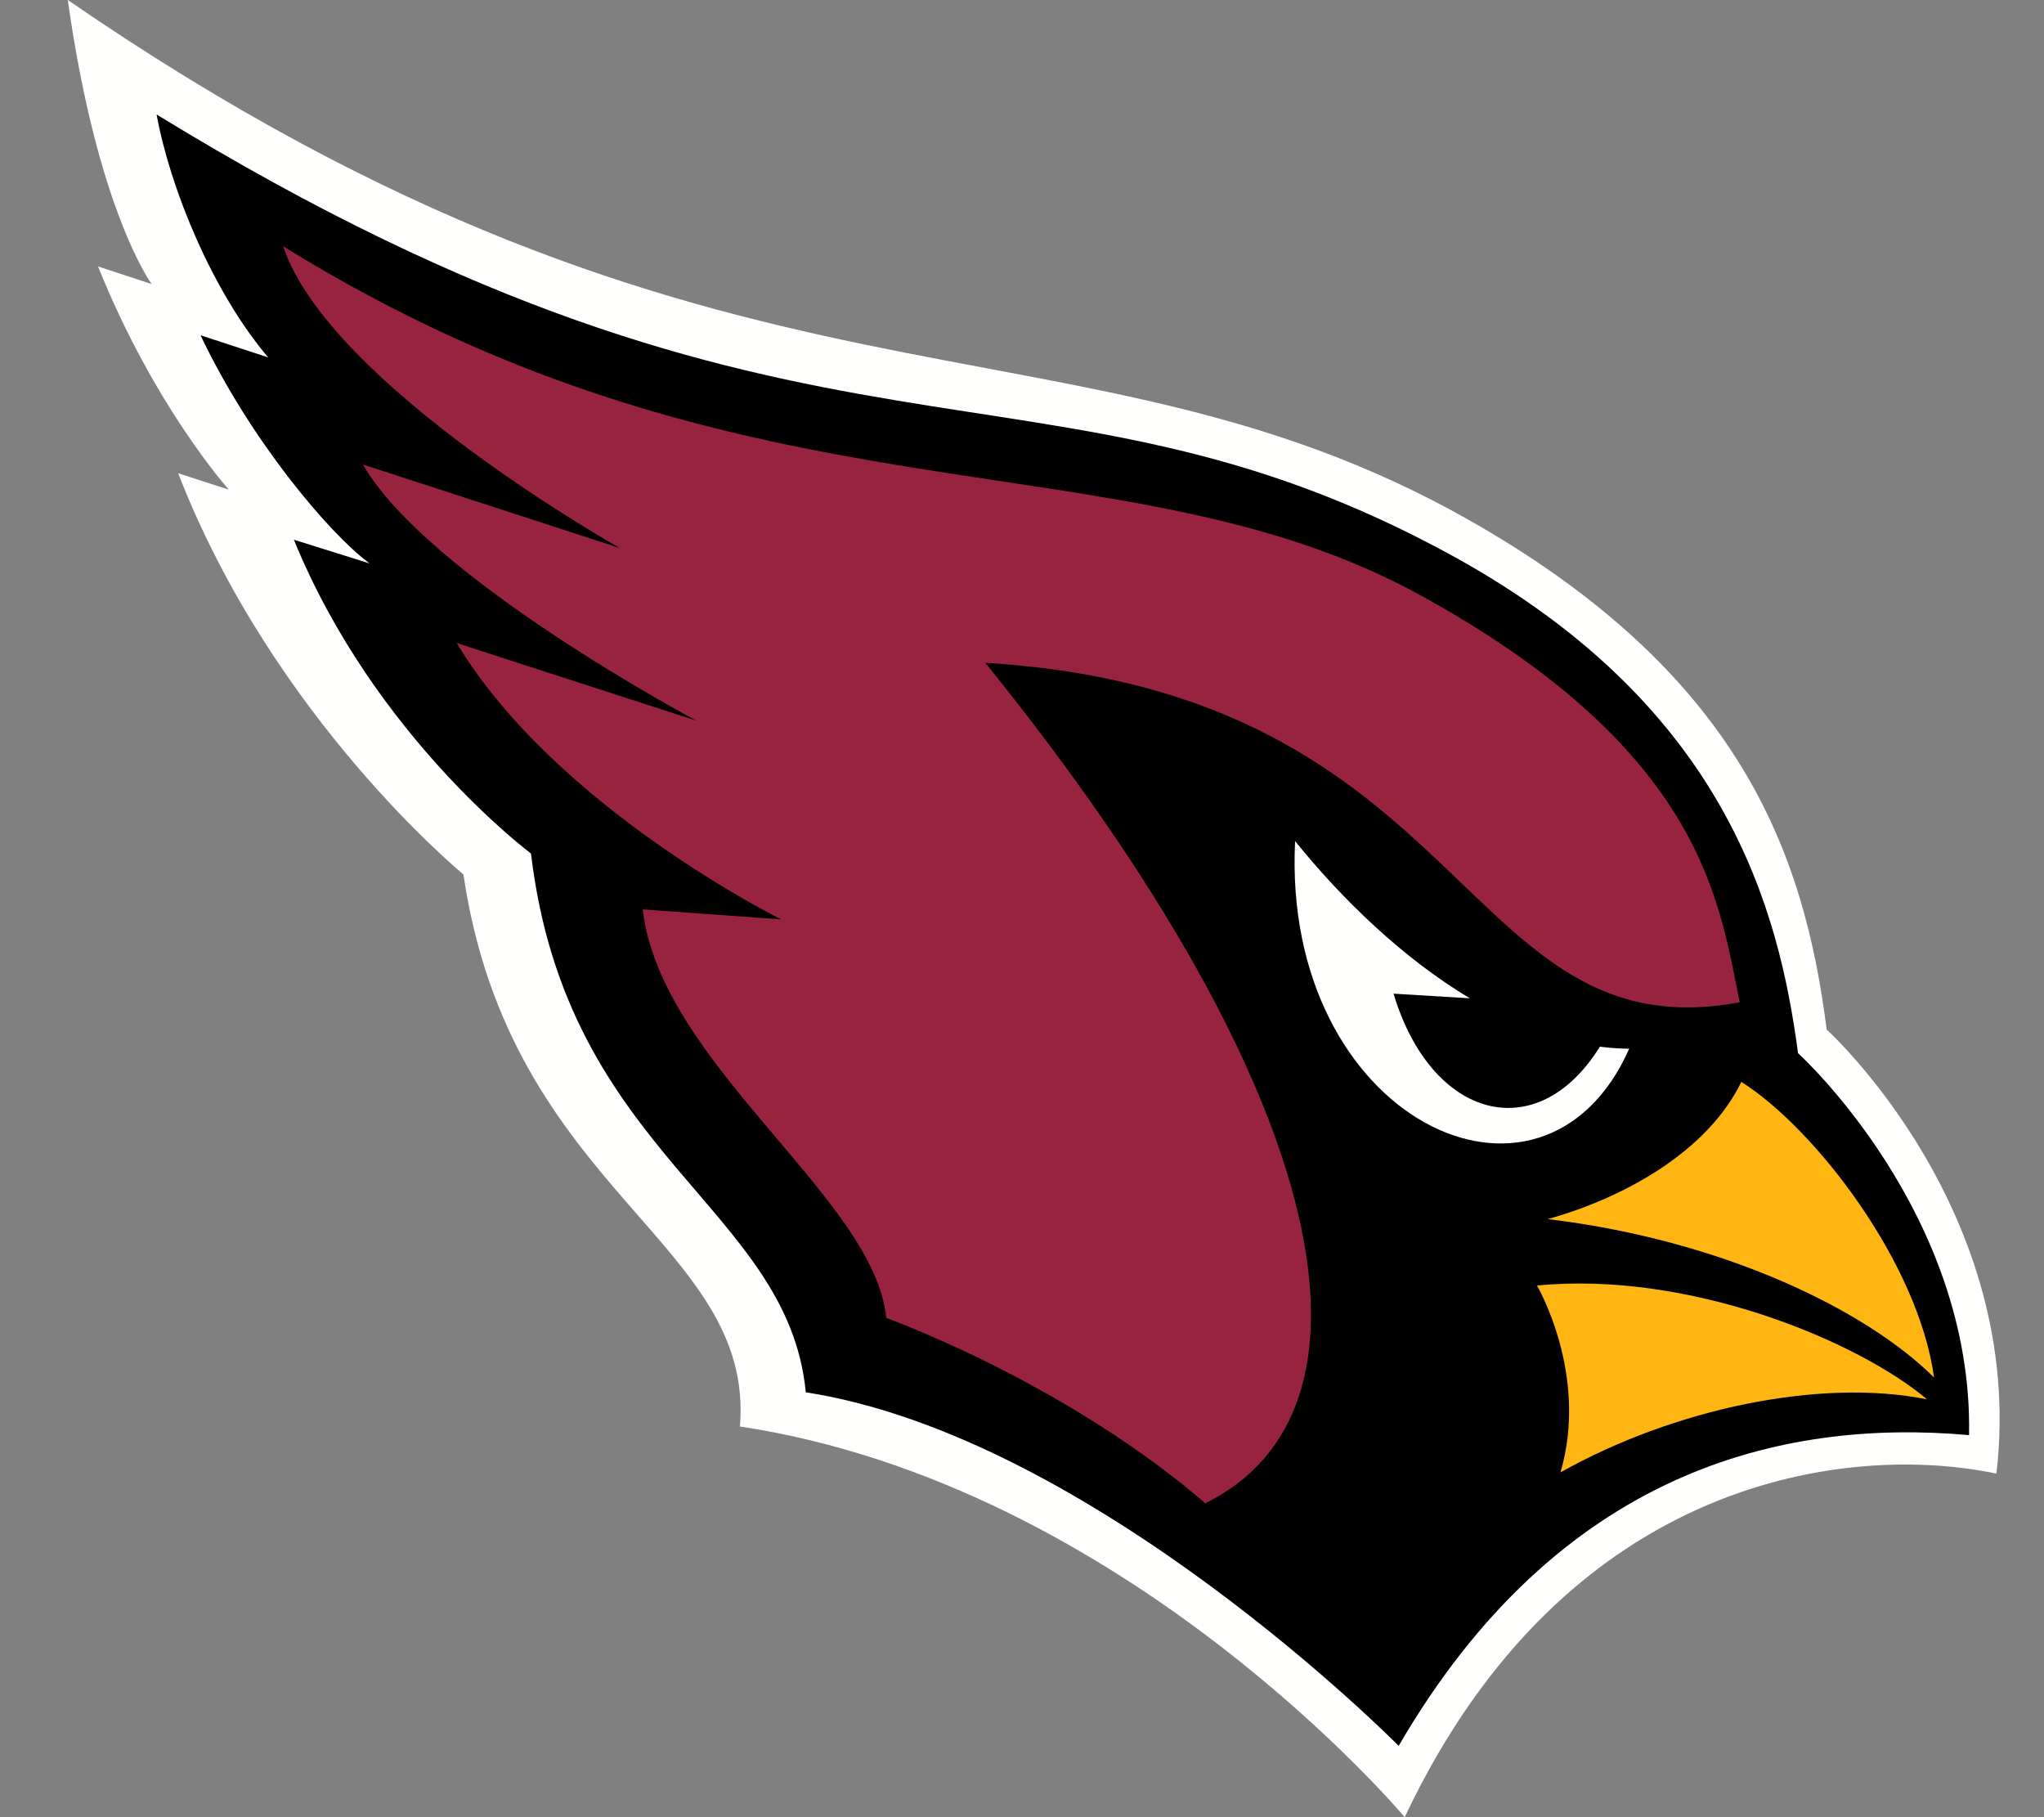 <svg width="18" height="16" viewBox="0 0 18 16" fill="none" xmlns="http://www.w3.org/2000/svg">
<rect x="0" y="0" width="18" height="16" fill="#808080" stroke="none"/>
<g clip-path="url(#clip0_879_4065)">
<path d="M17.581 12.975C16.315 12.708 13.803 12.968 12.37 16C12.37 16 9.92 13.074 6.516 12.56C6.65 10.933 4.494 10.5 4.081 7.699C4.081 7.699 2.407 6.328 1.569 4.167L2.015 4.311C2.015 4.311 1.364 3.589 0.863 2.346L1.335 2.501C1.335 2.501 0.858 1.855 0.597 0C6.375 3.976 9.419 2.588 12.933 4.577C15.318 5.929 15.887 7.498 16.086 9.065C16.086 9.065 17.852 10.665 17.581 12.975" fill="#FFFFFE"/>
<path d="M17.34 12.636C17.378 10.67 15.834 9.273 15.834 9.273C15.668 8.03 15.216 6.233 12.811 4.905C9.158 2.891 7.137 4.536 1.379 1.008C1.499 1.667 1.878 2.58 2.362 3.147L1.766 2.952C2.199 3.865 2.892 4.693 3.255 4.961L2.588 4.752C3.295 6.487 4.676 7.515 4.676 7.515C4.991 10.172 6.939 10.625 7.096 12.259C9.634 12.653 12.317 15.372 12.317 15.372C13.722 12.957 15.68 12.488 17.34 12.636Z" fill="black"/>
<path d="M14.089 9.216C13.537 10.105 12.604 9.857 12.272 8.749L12.944 8.79C12.354 8.437 11.819 7.918 11.405 7.406C11.283 9.854 13.586 10.953 14.347 9.234C14.261 9.233 14.175 9.227 14.089 9.216Z" fill="#FFFFFE"/>
<path d="M12.505 5.239C9.859 3.788 6.625 4.73 2.493 2.168C2.902 3.392 5.46 4.826 5.46 4.826L3.196 4.09C3.773 5.091 6.132 6.345 6.132 6.345L4.022 5.662C4.896 7.115 6.879 8.095 6.879 8.095L5.66 8.007C5.818 9.373 7.704 10.549 7.804 11.603C8.658 11.93 9.757 12.498 10.614 13.236C12.252 12.43 11.801 9.704 8.677 5.836C12.973 6.096 12.855 9.283 15.321 8.825C15.14 7.969 15.024 6.621 12.505 5.239" fill="#97233F"/>
<path d="M17.032 12.129C16.43 11.53 15.166 10.918 13.63 10.734C14.284 10.552 15.029 10.151 15.335 9.526C15.986 9.938 16.893 11.118 17.032 12.129V12.129ZM13.742 12.964C13.995 12.102 13.535 11.319 13.535 11.319C14.882 11.187 16.368 11.812 16.97 12.321C16.029 12.132 14.742 12.403 13.742 12.964Z" fill="#FFB612"/>
</g>
<defs>
<clipPath id="clip0_879_4065">
<rect width="17.012" height="16" fill="white" transform="translate(0.597)"/>
</clipPath>
</defs>
</svg>
